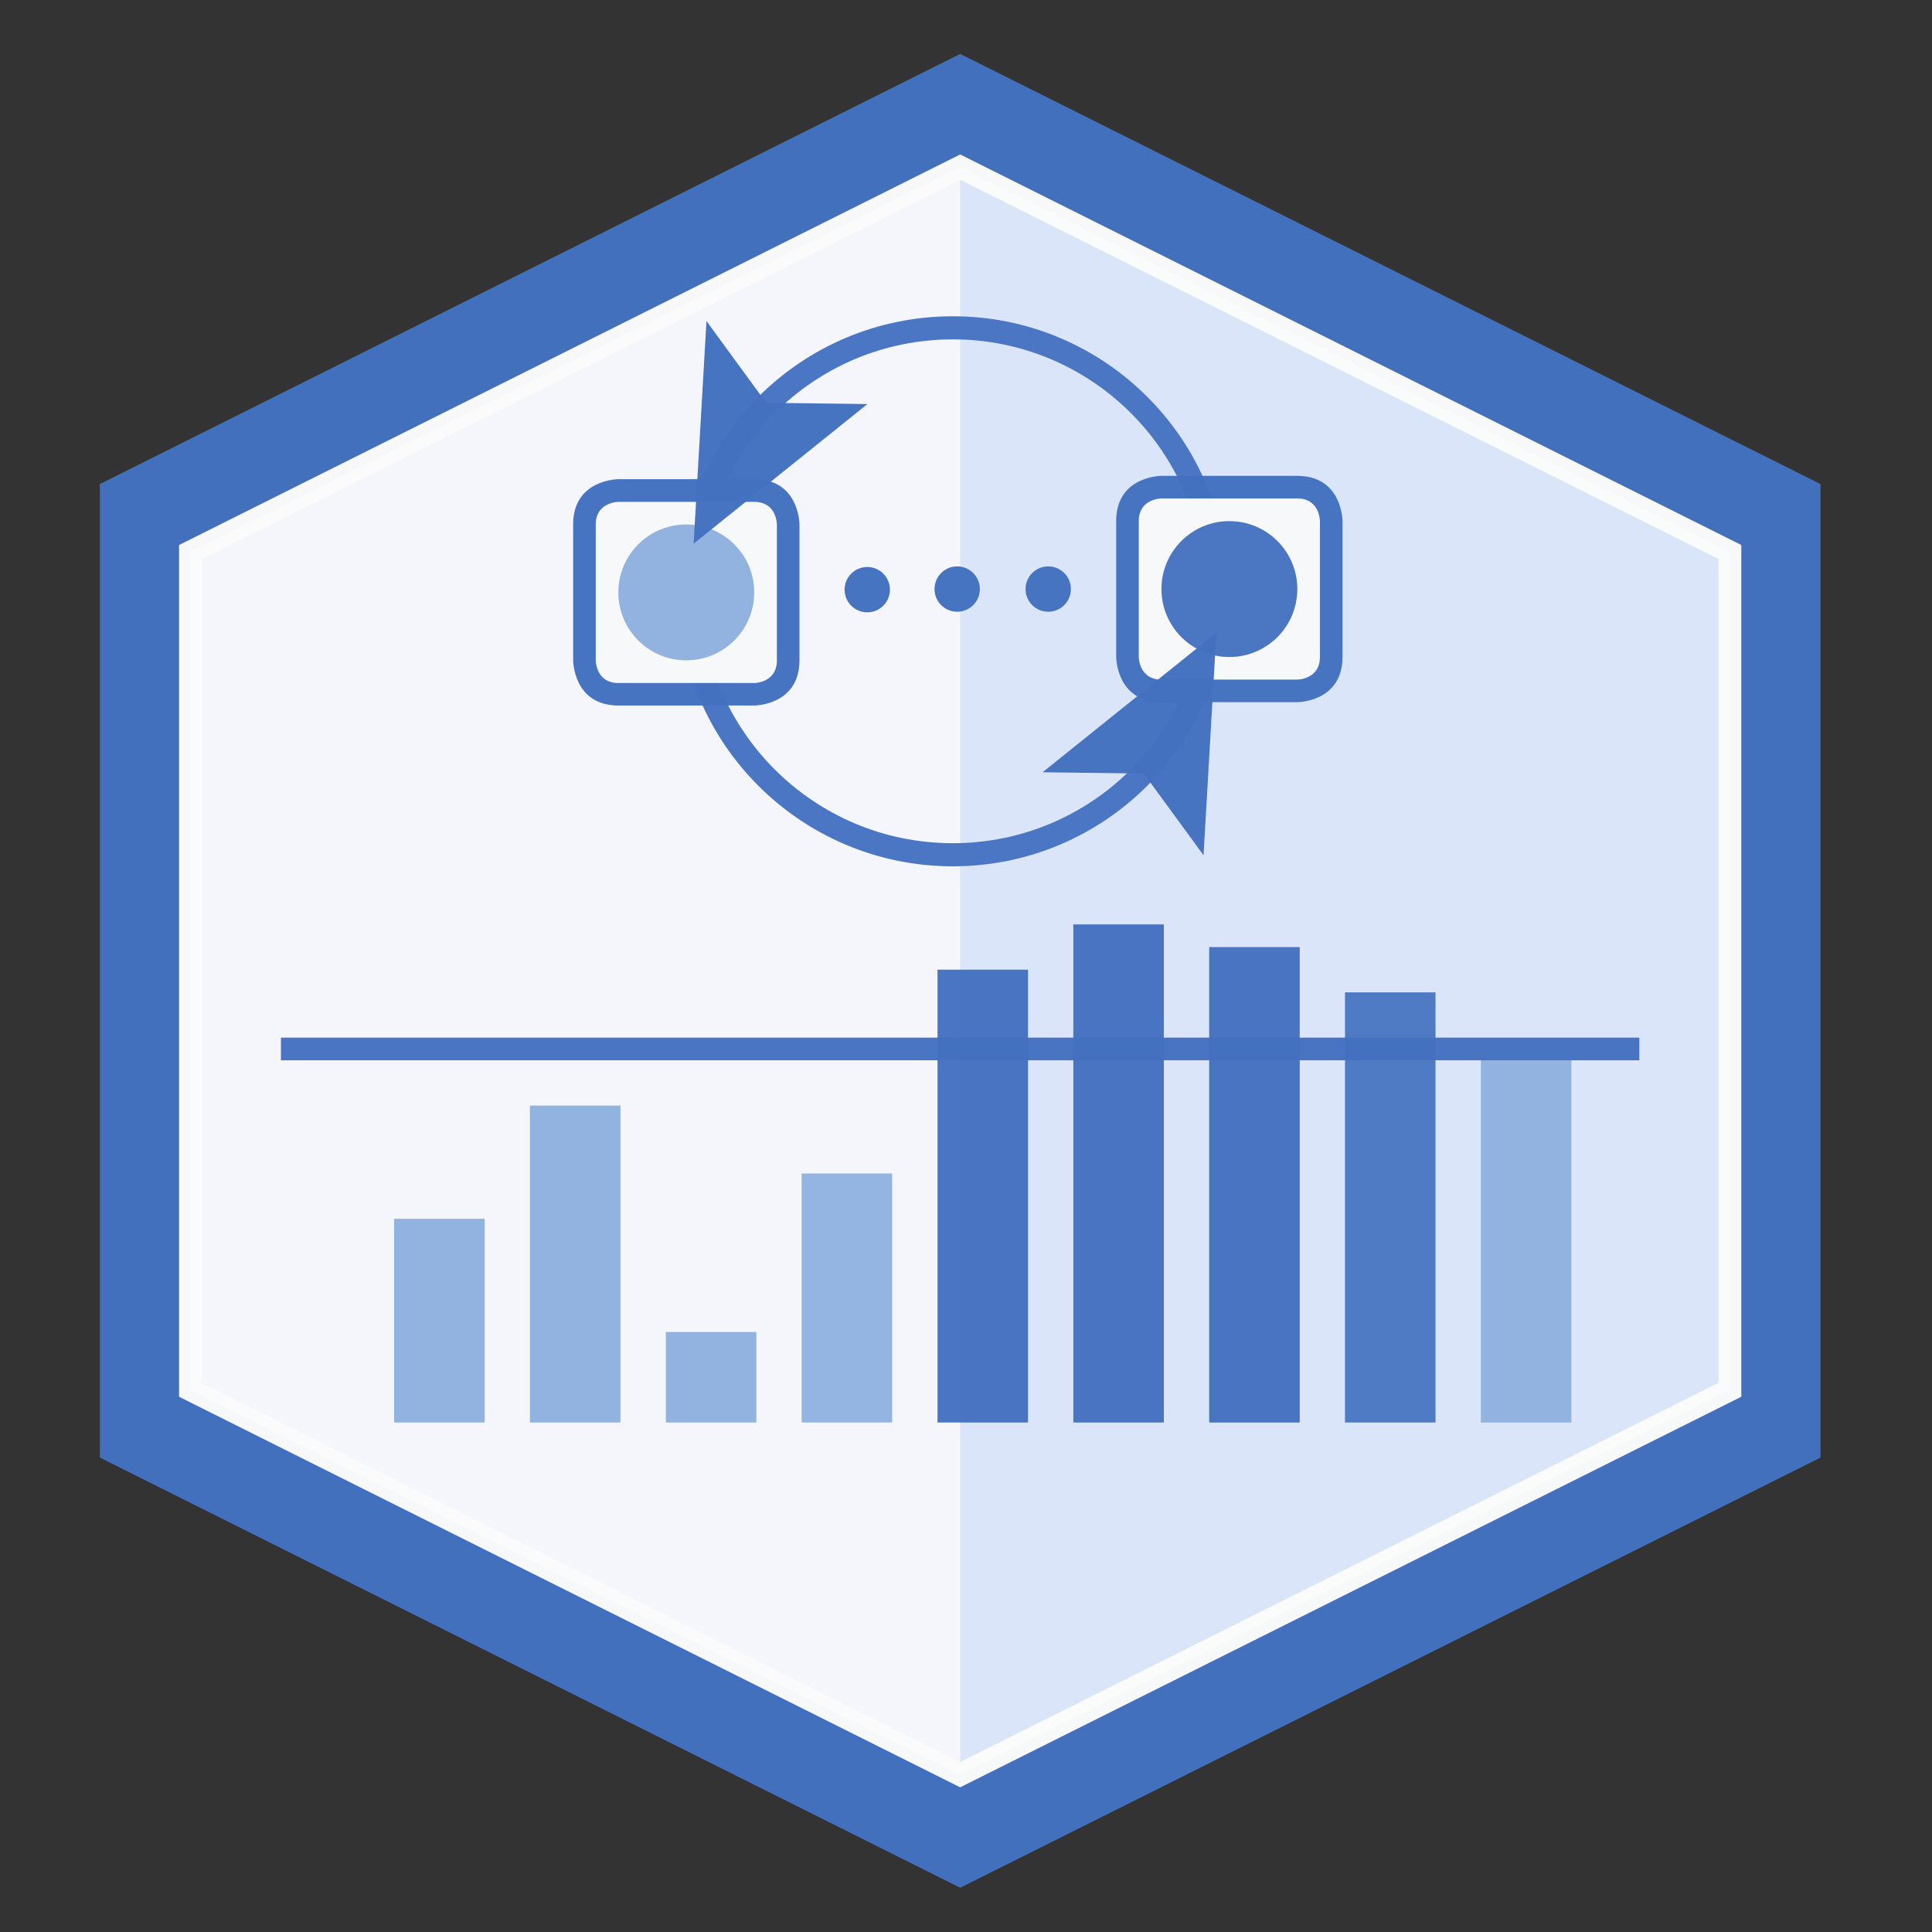 <?xml version="1.0" encoding="UTF-8" standalone="no"?>
<!-- Created with Inkscape (http://www.inkscape.org/) -->

<svg
   xmlns:dc="http://purl.org/dc/elements/1.1/"
   xmlns:cc="http://creativecommons.org/ns#"
   xmlns:rdf="http://www.w3.org/1999/02/22-rdf-syntax-ns#"
   xmlns:svg="http://www.w3.org/2000/svg"
   xmlns="http://www.w3.org/2000/svg"
   xmlns:sodipodi="http://sodipodi.sourceforge.net/DTD/sodipodi-0.dtd"
   xmlns:inkscape="http://www.inkscape.org/namespaces/inkscape"
   width="64pt"
   height="64pt"
   viewBox="0 0 22.578 22.578"
   version="1.1"
   id="svg8"
   inkscape:version="0.92.4 (5da689c313, 2019-01-14)"
   sodipodi:docname="partition.svg">
  <rect x="0" y="0" width="22.578" height="22.578" fill="#333333" stroke="none"/>
  <defs
     id="defs2" />
  <sodipodi:namedview
     id="base"
     pagecolor="#ffffff"
     bordercolor="#666666"
     borderopacity="1.0"
     inkscape:pageopacity="0.0"
     inkscape:pageshadow="2"
     inkscape:zoom="9.4453125"
     inkscape:cx="9.1373029"
     inkscape:cy="40.047383"
     inkscape:document-units="pt"
     inkscape:current-layer="layer1"
     showgrid="true"
     units="pt"
     inkscape:window-width="2170"
     inkscape:window-height="1138"
     inkscape:window-x="108"
     inkscape:window-y="103"
     inkscape:window-maximized="0">
    <inkscape:grid
       type="xygrid"
       id="grid4518" />
  </sodipodi:namedview>
  <g
     inkscape:label="Layer 1"
     inkscape:groupmode="layer"
     id="layer1"
     transform="translate(0,-274.422)"
     style="opacity:0.98">
    <path
       inkscape:connector-curvature="0"
       id="path1130-5-9-2-2-9"
       d="m 1.167,280.079 10.054,-5.027 10.054,5.027 v 11.377 l -10.054,5.027 -10.054,-5.027 z"
       style="opacity:0.98;fill:#4372c3;fill-opacity:1;stroke:none;stroke-width:0.265px;stroke-linecap:butt;stroke-linejoin:miter;stroke-opacity:1" />
    <path
       sodipodi:nodetypes="ccccccc"
       inkscape:connector-curvature="0"
       id="path1132-8-6-7-7-2"
       d="m 11.221,276.375 -8.996,4.498 v 9.79 l 8.996,4.498 8.996,-4.498 v -9.79 z"
       style="opacity:0.98;fill:#e1ebff;fill-opacity:1;stroke:none;stroke-width:0.265;stroke-linecap:butt;stroke-linejoin:miter;stroke-miterlimit:4;stroke-dasharray:none;stroke-opacity:1" />
    <path
       inkscape:connector-curvature="0"
       id="path1134-3-1-6-73-2"
       d="m 11.221,276.375 -8.996,4.498 v 9.79 l 8.996,4.498 z"
       style="opacity:0.98;fill:#fafaff;fill-opacity:1;stroke:none;stroke-width:0.265px;stroke-linecap:butt;stroke-linejoin:miter;stroke-opacity:1" />
    <path
       sodipodi:nodetypes="ccccccc"
       inkscape:connector-curvature="0"
       id="path1136-5-6-6-2-0"
       d="m 11.221,276.375 -8.996,4.498 v 9.79 l 8.996,4.498 8.996,-4.498 v -9.79 z"
       style="opacity:0.98;fill:none;fill-opacity:1;stroke:#ffffff;stroke-width:0.265;stroke-linecap:butt;stroke-linejoin:miter;stroke-miterlimit:4;stroke-dasharray:none;stroke-opacity:1" />
    <rect
       y="289.988"
       x="7.781"
       height="1.058"
       width="1.058"
       id="rect3974-6"
       style="opacity:1;fill:#94b5e3;fill-opacity:1;fill-rule:nonzero;stroke:none;stroke-width:0.018;stroke-linecap:round;stroke-linejoin:round;stroke-miterlimit:4;stroke-dasharray:none;stroke-dashoffset:0;stroke-opacity:0.98;paint-order:fill markers stroke" />
    <rect
       y="288.665"
       x="4.606"
       height="2.381"
       width="1.058"
       id="rect3976-5"
       style="opacity:1;fill:#94b5e3;fill-opacity:1;fill-rule:nonzero;stroke:none;stroke-width:0.027;stroke-linecap:round;stroke-linejoin:round;stroke-miterlimit:4;stroke-dasharray:none;stroke-dashoffset:0;stroke-opacity:0.98;paint-order:fill markers stroke" />
    <rect
       y="286.019"
       x="15.718"
       height="5.027"
       width="1.058"
       id="rect3978-5"
       style="opacity:1;fill:#4b79c6;fill-opacity:0.961;fill-rule:nonzero;stroke:none;stroke-width:0.04;stroke-linecap:round;stroke-linejoin:round;stroke-miterlimit:4;stroke-dasharray:none;stroke-dashoffset:0;stroke-opacity:0.98;paint-order:fill markers stroke" />
    <rect
       y="287.342"
       x="6.193"
       height="3.704"
       width="1.058"
       id="rect3980-9"
       style="opacity:1;fill:#94b5e3;fill-opacity:1;fill-rule:nonzero;stroke:none;stroke-width:0.034;stroke-linecap:round;stroke-linejoin:round;stroke-miterlimit:4;stroke-dasharray:none;stroke-dashoffset:0;stroke-opacity:0.98;paint-order:fill markers stroke" />
    <rect
       style="opacity:1;fill:#4472c3;fill-opacity:0.961;fill-rule:nonzero;stroke:none;stroke-width:0.041;stroke-linecap:round;stroke-linejoin:round;stroke-miterlimit:4;stroke-dasharray:none;stroke-dashoffset:0;stroke-opacity:0.98;paint-order:fill markers stroke"
       id="rect3982-7"
       width="1.058"
       height="5.292"
       x="10.956"
       y="285.754" />
    <rect
       style="opacity:1;fill:#4472c3;fill-opacity:0.961;fill-rule:nonzero;stroke:none;stroke-width:0.043;stroke-linecap:round;stroke-linejoin:round;stroke-miterlimit:4;stroke-dasharray:none;stroke-dashoffset:0;stroke-opacity:0.98;paint-order:fill markers stroke"
       id="rect3986-7"
       width="1.058"
       height="5.821"
       x="12.543"
       y="285.225" />
    <rect
       style="opacity:1;fill:#4472c3;fill-opacity:0.961;fill-rule:nonzero;stroke:none;stroke-width:0.042;stroke-linecap:round;stroke-linejoin:round;stroke-miterlimit:4;stroke-dasharray:none;stroke-dashoffset:0;stroke-opacity:0.98;paint-order:fill markers stroke"
       id="rect3988-1"
       width="1.058"
       height="5.556"
       x="14.131"
       y="285.49" />
    <rect
       y="288.136"
       x="9.368"
       height="2.91"
       width="1.058"
       id="rect3978-6-3"
       style="opacity:1;fill:#94b5e3;fill-opacity:0.98;fill-rule:nonzero;stroke:none;stroke-width:0.03;stroke-linecap:round;stroke-linejoin:round;stroke-miterlimit:4;stroke-dasharray:none;stroke-dashoffset:0;stroke-opacity:0.98;paint-order:fill markers stroke" />
    <rect
       style="opacity:1;fill:#94b5e3;fill-opacity:1;fill-rule:nonzero;stroke:none;stroke-width:0.036;stroke-linecap:round;stroke-linejoin:round;stroke-miterlimit:4;stroke-dasharray:none;stroke-dashoffset:0;stroke-opacity:0.98;paint-order:fill markers stroke"
       id="rect3982-7-4"
       width="1.058"
       height="4.233"
       x="17.306"
       y="286.813" />
    <rect
       style="opacity:1;fill:#4472c3;fill-opacity:0.961;fill-rule:nonzero;stroke:none;stroke-width:0.09;stroke-linecap:round;stroke-linejoin:round;stroke-miterlimit:4;stroke-dasharray:none;stroke-dashoffset:0;stroke-opacity:1;paint-order:fill markers stroke"
       id="rect7884"
       width="15.875"
       height="0.265"
       x="3.283"
       y="286.548" />
    <circle
       style="opacity:1;fill:#000000;fill-opacity:0;fill-rule:nonzero;stroke:#4b77c6;stroke-width:0.27;stroke-linecap:round;stroke-linejoin:round;stroke-miterlimit:4;stroke-dasharray:none;stroke-dashoffset:0;stroke-opacity:1;paint-order:fill markers stroke"
       id="path4474-00"
       cx="11.135"
       cy="281.332"
       r="3.079" />
    <path
       inkscape:connector-curvature="0"
       id="path1443-9-8"
       d="m 7.227,280.022 c 0,0 -0.529,0 -0.529,0.529 0,0.529 0,1.587 0,1.587 0,0 0,0.529 0.529,0.529 0.529,0 1.587,0 1.587,0 0,0 0.529,0 0.529,-0.529 0,-0.529 0,-1.587 0,-1.587 0,0 0,-0.529 -0.529,-0.529 -0.529,0 -1.587,0 -1.587,0"
       style="opacity:0.98;fill:#4472c3;fill-opacity:1;stroke:none;stroke-width:0.265px;stroke-linecap:butt;stroke-linejoin:miter;stroke-opacity:1" />
    <path
       inkscape:connector-curvature="0"
       id="path1445-8-6"
       d="m 7.227,280.287 c 0,0 -0.265,0 -0.265,0.265 0,0.265 0,1.587 0,1.587 0,0 0,0.265 0.265,0.265 0.265,0 1.587,0 1.587,0 0,0 0.265,0 0.265,-0.265 0,-0.265 0,-1.587 0,-1.587 0,0 0,-0.265 -0.265,-0.265 -0.265,0 -1.587,0 -1.587,0 z"
       style="opacity:0.98;fill:#ffffff;fill-opacity:1;stroke:none;stroke-width:0.035;stroke-linecap:butt;stroke-linejoin:miter;stroke-miterlimit:4;stroke-dasharray:none;stroke-opacity:1" />
    <circle
       r="0.794"
       cy="281.345"
       cx="8.02"
       id="circle1447-2-4"
       style="opacity:1;fill:#94b5e3;fill-opacity:1;fill-rule:nonzero;stroke:none;stroke-width:0.035;stroke-linecap:round;stroke-linejoin:round;stroke-miterlimit:4;stroke-dasharray:none;stroke-dashoffset:0;stroke-opacity:0.98;paint-order:fill markers stroke" />
    <path
       style="opacity:0.98;fill:#4472c3;fill-opacity:1;stroke:none;stroke-width:0.265px;stroke-linecap:butt;stroke-linejoin:miter;stroke-opacity:1"
       d="m 13.573,279.983 c 0,0 -0.529,0 -0.529,0.529 0,0.529 0,1.587 0,1.587 0,0 0,0.529 0.529,0.529 0.529,0 1.587,0 1.587,0 0,0 0.529,0 0.529,-0.529 0,-0.529 0,-1.587 0,-1.587 0,0 0,-0.529 -0.529,-0.529 -0.529,0 -1.587,0 -1.587,0"
       id="path1455-2-1"
       inkscape:connector-curvature="0" />
    <path
       style="opacity:0.98;fill:#ffffff;fill-opacity:1;stroke:none;stroke-width:0.035;stroke-linecap:butt;stroke-linejoin:miter;stroke-miterlimit:4;stroke-dasharray:none;stroke-opacity:1"
       d="m 13.573,280.247 c 0,0 -0.265,0 -0.265,0.265 0,0.265 0,1.587 0,1.587 0,0 0,0.265 0.265,0.265 0.265,0 1.587,0 1.587,0 0,0 0.265,0 0.265,-0.265 0,-0.265 0,-1.587 0,-1.587 0,0 0,-0.265 -0.265,-0.265 -0.265,0 -1.587,0 -1.587,0 z"
       id="path1457-7-8"
       inkscape:connector-curvature="0" />
    <circle
       style="opacity:1;fill:#4875c4;fill-opacity:0.98;fill-rule:nonzero;stroke:none;stroke-width:0.035;stroke-linecap:round;stroke-linejoin:round;stroke-miterlimit:4;stroke-dasharray:none;stroke-dashoffset:0;stroke-opacity:0.98;paint-order:fill markers stroke"
       id="circle1459-9-3"
       cx="14.367"
       cy="281.306"
       r="0.794" />
    <path
       style="opacity:0.98;fill:#4472c3;fill-opacity:1;stroke:none;stroke-width:0.265px;stroke-linecap:butt;stroke-linejoin:miter;stroke-opacity:1"
       d="m 8.106,280.776 0.15,-2.602 0.698,0.955 1.183,0.015 -2.032,1.632"
       id="path4491-6-4"
       inkscape:connector-curvature="0"
       sodipodi:nodetypes="ccccc" />
    <path
       style="opacity:0.98;fill:#4472c3;fill-opacity:1;stroke:none;stroke-width:0.265px;stroke-linecap:butt;stroke-linejoin:miter;stroke-opacity:1"
       d="m 14.215,281.815 -0.15,2.602 -0.698,-0.955 -1.183,-0.015 2.032,-1.632"
       id="path4491-6-1-0"
       inkscape:connector-curvature="0"
       sodipodi:nodetypes="ccccc" />
    <circle
       style="opacity:1;fill:#4472c3;fill-opacity:0.98;fill-rule:nonzero;stroke:none;stroke-width:0.265;stroke-linecap:round;stroke-linejoin:round;stroke-miterlimit:4;stroke-dasharray:none;stroke-dashoffset:0;stroke-opacity:1;paint-order:fill markers stroke"
       id="path4533-0"
       cx="10.135"
       cy="281.313"
       r="0.265" />
    <circle
       style="opacity:1;fill:#4472c3;fill-opacity:0.98;fill-rule:nonzero;stroke:none;stroke-width:0.265;stroke-linecap:round;stroke-linejoin:round;stroke-miterlimit:4;stroke-dasharray:none;stroke-dashoffset:0;stroke-opacity:1;paint-order:fill markers stroke"
       id="path4535-7"
       cx="12.25"
       cy="281.306"
       r="0.265" />
    <circle
       style="opacity:1;fill:#4472c3;fill-opacity:0.98;fill-rule:nonzero;stroke:none;stroke-width:0.265;stroke-linecap:round;stroke-linejoin:round;stroke-miterlimit:4;stroke-dasharray:none;stroke-dashoffset:0;stroke-opacity:1;paint-order:fill markers stroke"
       id="path4537-6"
       cx="11.186"
       cy="281.306"
       r="0.265" />
  </g>
</svg>
